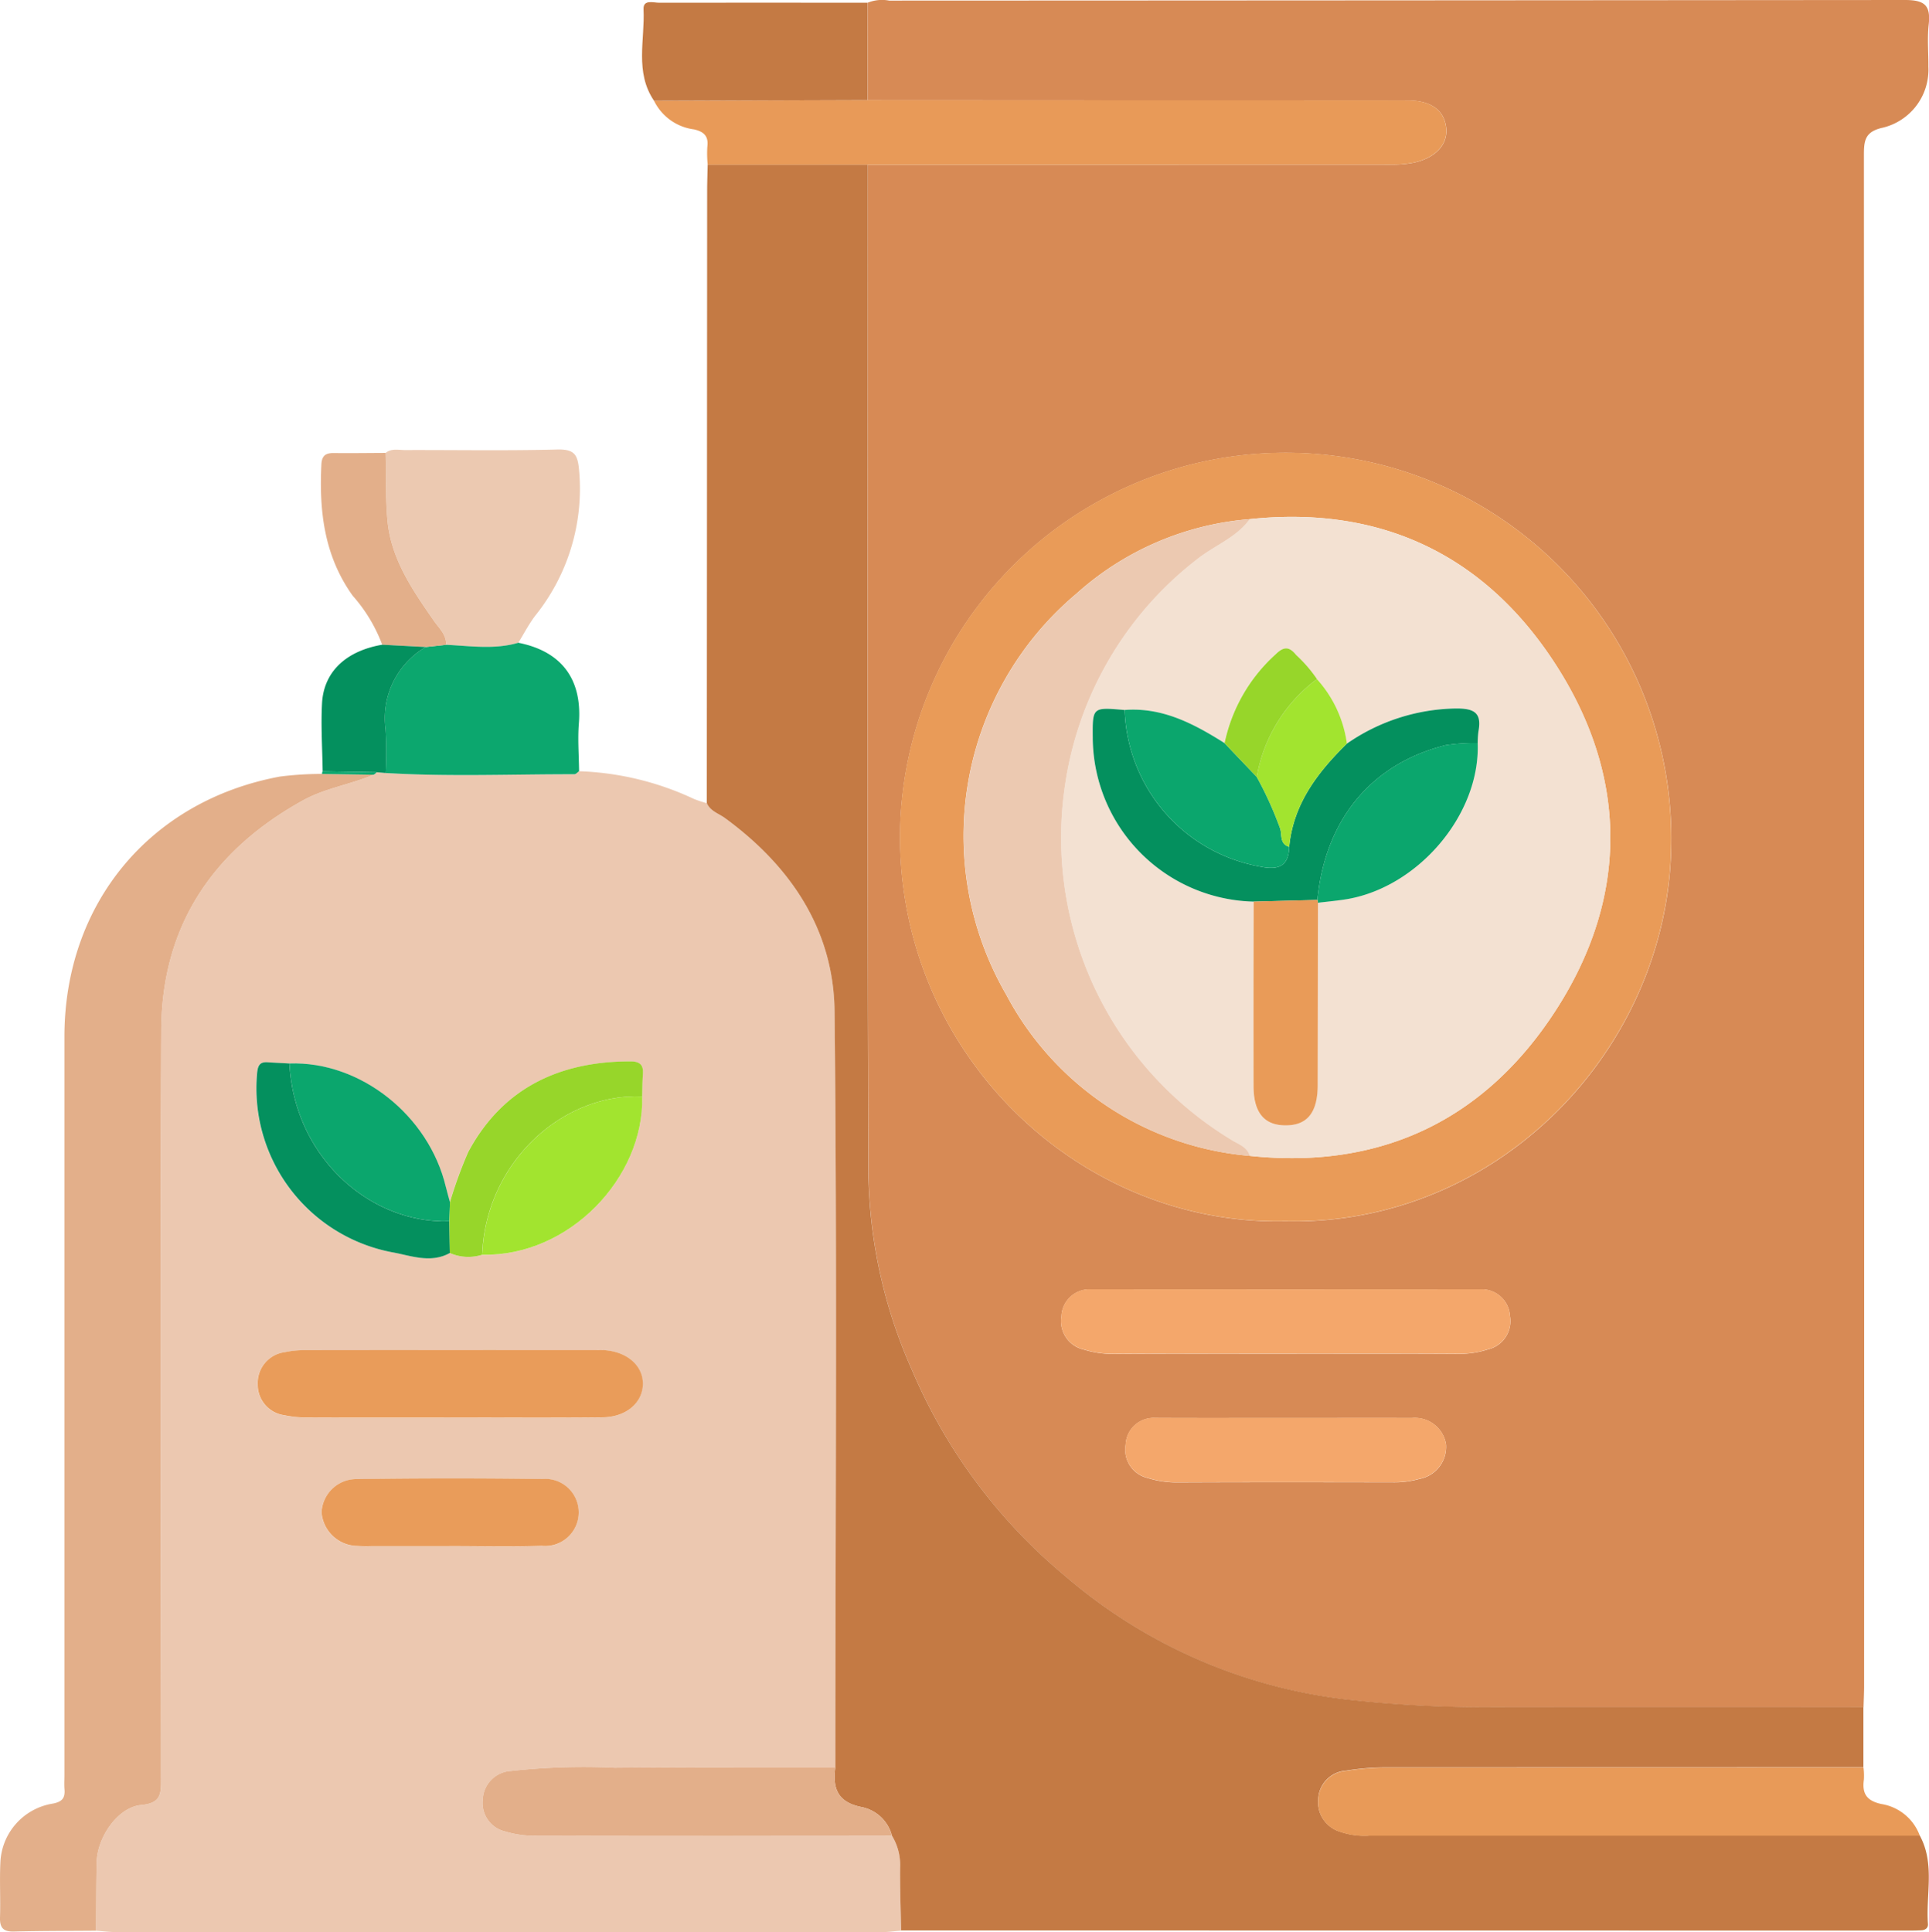 <svg xmlns="http://www.w3.org/2000/svg" width="155.149" height="155.416" viewBox="0 0 155.149 155.416">
  <g id="Grupo_264929" data-name="Grupo 264929" transform="translate(-1744.01 7664.015)">
    <path id="Trazado_284841" data-name="Trazado 284841" d="M172.1,3362.017a3.076,3.076,0,0,1,1.735-.175q40.855-.014,81.711-.048c1.615,0,2.064.462,1.9,1.978-.123,1.117-.015,2.259-.026,3.389a4.8,4.8,0,0,1-3.654,4.9c-1.452.315-1.532,1.041-1.531,2.223q.031,61.531.016,123.063c0,.591-.03,1.183-.046,1.774q-14.938,0-29.878,0a98.947,98.947,0,0,1-11.871-.639,42.154,42.154,0,0,1-22.48-9.93,43.752,43.752,0,0,1-12.287-16.528,40.281,40.281,0,0,1-3.511-15.577c-.106-27.135-.048-54.27-.047-81.405q20.993,0,41.985-.006a9.287,9.287,0,0,0,1.915-.157c1.806-.389,2.8-1.531,2.6-2.891-.2-1.381-1.27-2.114-3.086-2.115l-43.437-.022q0-3.914-.005-7.826m33.6,98c17.175.4,30.627-13.87,31.028-29.853a31.017,31.017,0,1,0-62.014-1.536c-.255,17.623,14.141,31.761,30.986,31.389m.042,10.653c4.625,0,9.249-.016,13.874.014a7.45,7.45,0,0,0,2.372-.357,2.337,2.337,0,0,0,1.774-2.7,2.268,2.268,0,0,0-2.4-2.13q-15.648.021-31.3,0a2.253,2.253,0,0,0-2.374,2.157,2.343,2.343,0,0,0,1.8,2.684,7.722,7.722,0,0,0,2.374.348c4.624-.029,9.249-.014,13.873-.014m-.018,5.17c-3.494,0-6.987.013-10.481-.006a2.251,2.251,0,0,0-2.381,2.147,2.339,2.339,0,0,0,1.791,2.691,7.661,7.661,0,0,0,2.372.351c5.8-.026,11.609-.018,17.414-.008a7.343,7.343,0,0,0,2.06-.277,2.623,2.623,0,0,0,2.133-2.771,2.535,2.535,0,0,0-2.75-2.125c-3.386-.009-6.772,0-10.158,0" transform="translate(1641.689 -11025.809)" fill="#d78a55"/>
    <path id="Trazado_284842" data-name="Trazado 284842" d="M148.9,3423.826a23.57,23.57,0,0,1,9.228,2.227,8.947,8.947,0,0,0,1.046.344c.278.655.957.838,1.465,1.209,5.279,3.86,8.741,8.994,8.81,15.54.215,20.264.069,40.531.062,60.8-5.919.007-11.839-.016-17.758.036a53.494,53.494,0,0,0-8.362.261,2.407,2.407,0,0,0-2.24,2.324,2.346,2.346,0,0,0,1.8,2.541,8.22,8.22,0,0,0,2.537.348q14.287-.029,28.576-.007a4.5,4.5,0,0,1,.654,2.565c-.013,1.69.052,3.38.084,5.07-.586.045-1.172.128-1.758.128q-30.7,0-61.4-.016c-.533,0-1.067-.07-1.6-.107.015-1.83.01-3.66.049-5.49.044-2.036,1.71-4.45,3.59-4.62,1.592-.144,1.589-.9,1.588-2.069-.02-20.085-.078-40.17.016-60.254.039-8.376,4.125-14.449,11.39-18.475,1.791-.992,3.826-1.279,5.683-2.07a.625.625,0,0,0,.249-.2l.729.063c5.057.3,10.118.092,15.178.1.126,0,.253-.159.38-.244m-10.4,38.75a3.675,3.675,0,0,0,2.6.141c6.989.162,13.019-6.187,12.872-12.723.018-.59.012-1.183.058-1.771.059-.747-.222-1.059-1.005-1.06-5.23,0-10.092,1.79-13.042,7.279a34.222,34.222,0,0,0-1.477,4.05c-.111-.411-.233-.819-.332-1.233-1.385-5.772-6.9-10.124-12.58-9.928-.587-.031-1.174-.057-1.76-.1-.625-.042-.781.258-.843.858a13.424,13.424,0,0,0,10.826,14.419c1.523.261,3.111.931,4.678.065m.037,13.237c4.084,0,8.168.029,12.251-.012,1.892-.019,3.22-1.186,3.236-2.677s-1.3-2.631-3.189-2.731c-.214-.012-.429,0-.644,0q-11.687,0-23.373.007a7.3,7.3,0,0,0-1.589.162,2.493,2.493,0,0,0-2.181,2.6,2.464,2.464,0,0,0,2.137,2.468,8.467,8.467,0,0,0,1.747.182c3.868.016,7.737.008,11.605.007m-.064,10.341v-.005c2.469,0,4.94.061,7.407-.021a2.7,2.7,0,1,0,.016-5.371q-7.407-.092-14.815.006a2.81,2.81,0,0,0-2.895,2.669,2.931,2.931,0,0,0,2.88,2.706,10.833,10.833,0,0,0,1.127.016h6.28" transform="translate(1641.689 -11025.809)" fill="#ecc8b0"/>
    <path id="Trazado_284843" data-name="Trazado 284843" d="M174.8,3517.082c-.032-1.69-.1-3.379-.084-5.07a4.5,4.5,0,0,0-.654-2.564,3.158,3.158,0,0,0-2.465-2.309c-1.93-.392-2.318-1.528-2.09-3.2.006-20.266.153-40.533-.062-60.8-.07-6.547-3.532-11.68-8.811-15.54-.507-.372-1.187-.554-1.465-1.21q.014-24.63.028-49.261c0-.7.028-1.4.043-2.1l12.881,0c0,27.135-.058,54.27.047,81.4a40.3,40.3,0,0,0,3.511,15.578,43.757,43.757,0,0,0,12.287,16.527,42.155,42.155,0,0,0,22.48,9.931,98.946,98.946,0,0,0,11.871.638q14.938-.019,29.878,0,0,2.421,0,4.841-19.287.006-38.574.009a20.889,20.889,0,0,0-3.034.261,2.4,2.4,0,0,0-2.245,2.332,2.486,2.486,0,0,0,1.782,2.586,5.975,5.975,0,0,0,2.379.3q22.111,0,44.223,0c1.242,2.277.48,4.745.66,7.121.023.3-.2.481-.512.5s-.645.024-.967.024l-81.111-.01" transform="translate(1641.689 -11025.809)" fill="#c47a44"/>
    <path id="Trazado_284844" data-name="Trazado 284844" d="M132.361,3424.109c-1.857.791-3.892,1.078-5.683,2.07-7.265,4.026-11.351,10.1-11.39,18.475-.094,20.084-.036,40.169-.016,60.254,0,1.172,0,1.925-1.588,2.069-1.881.17-3.547,2.584-3.59,4.62-.039,1.83-.034,3.66-.049,5.49-2.205.018-4.41.012-6.613.067-.852.022-1.135-.312-1.11-1.137.045-1.451-.038-2.907.027-4.357a5.007,5.007,0,0,1,4.205-4.794c.763-.145,1.012-.443.954-1.154-.031-.374-.005-.752-.005-1.129q0-29.7,0-59.4c0-10.684,6.87-18.989,17.345-20.929a27,27,0,0,1,3.377-.211l4.135.062" transform="translate(1641.689 -11025.809)" fill="#e3af8a"/>
    <path id="Trazado_284845" data-name="Trazado 284845" d="M172.123,3375.034l-12.881.005a8.9,8.9,0,0,1-.031-1.43c.115-.861-.271-1.224-1.066-1.407a4.171,4.171,0,0,1-3.219-2.3l17.174-.056,43.438.022c1.816,0,2.883.735,3.086,2.115.2,1.361-.795,2.5-2.6,2.891a9.225,9.225,0,0,1-1.915.157q-20.992.012-41.985.006" transform="translate(1641.689 -11025.809)" fill="#e89a58"/>
    <path id="Trazado_284846" data-name="Trazado 284846" d="M256.732,3509.447q-22.111,0-44.224,0a5.975,5.975,0,0,1-2.379-.3,2.484,2.484,0,0,1-1.781-2.586,2.4,2.4,0,0,1,2.244-2.332,20.889,20.889,0,0,1,3.034-.261q19.287,0,38.575-.009a5.3,5.3,0,0,1,.034.964c-.162,1.129.212,1.719,1.417,1.976a3.954,3.954,0,0,1,3.08,2.551" transform="translate(1641.689 -11025.809)" fill="#e89a58"/>
    <path id="Trazado_284847" data-name="Trazado 284847" d="M133.34,3398.223c.471-.381,1.031-.227,1.552-.228,4.08-.013,8.162.063,12.239-.044,1.48-.039,1.673.481,1.779,1.823a16.294,16.294,0,0,1-3.542,11.544c-.515.678-.909,1.448-1.359,2.175-1.919.562-3.862.255-5.8.164.024-.833-.589-1.355-1-1.952-1.71-2.467-3.428-4.942-3.716-8.037-.168-1.8-.108-3.629-.151-5.445" transform="translate(1641.689 -11025.809)" fill="#ecc9b1"/>
    <path id="Trazado_284848" data-name="Trazado 284848" d="M138.209,3413.657c1.937.09,3.881.4,5.8-.164,3.242.638,5.178,2.7,4.869,6.505-.1,1.267.006,2.551.019,3.828-.127.085-.254.244-.381.244-5.059-.007-10.12.207-15.177-.1a30.484,30.484,0,0,0-.01-3.513,6.646,6.646,0,0,1,3.233-6.622l1.647-.179" transform="translate(1641.689 -11025.809)" fill="#0ca76e"/>
    <path id="Trazado_284849" data-name="Trazado 284849" d="M172.1,3369.843l-17.175.056c-1.564-2.3-.725-4.893-.844-7.36-.039-.816.805-.522,1.268-.524,5.582-.016,11.164,0,16.746,0q0,3.913.005,7.826" transform="translate(1641.689 -11025.809)" fill="#c47a44"/>
    <path id="Trazado_284850" data-name="Trazado 284850" d="M138.209,3413.657l-1.647.179-3.5-.186a12.554,12.554,0,0,0-2.378-3.946c-2.287-3.2-2.7-6.787-2.514-10.552.035-.705.339-.924.99-.917,1.392.015,2.785-.005,4.178-.011.042,1.815-.017,3.64.151,5.444.288,3.094,2.006,5.57,3.716,8.037.413.6,1.027,1.119,1,1.952" transform="translate(1641.689 -11025.809)" fill="#e3af8a"/>
    <path id="Trazado_284851" data-name="Trazado 284851" d="M133.064,3413.65l3.5.186a6.645,6.645,0,0,0-3.233,6.622,30.484,30.484,0,0,1,.01,3.513l-.729-.063-4.339-.074c-.025-1.819-.148-3.644-.052-5.457.134-2.553,1.93-4.226,4.845-4.727" transform="translate(1641.689 -11025.809)" fill="#04905e"/>
    <path id="Trazado_284852" data-name="Trazado 284852" d="M128.271,3423.834l4.339.075a.628.628,0,0,1-.249.2l-4.135-.063a.376.376,0,0,1,.045-.213" transform="translate(1641.689 -11025.809)" fill="#0ca76e"/>
    <path id="Trazado_284853" data-name="Trazado 284853" d="M205.692,3460.016c-16.844.373-31.241-13.765-30.985-31.389a31.017,31.017,0,1,1,62.014,1.536c-.4,15.983-13.854,30.252-31.029,29.853m-2.852-5.252c10.6,1.128,18.943-2.935,24.611-11.706,5.82-9.007,5.851-18.631.088-27.669-5.651-8.862-14.033-12.969-24.7-11.84a23.662,23.662,0,0,0-13.935,5.988,25.46,25.46,0,0,0-5.644,32.279,24.5,24.5,0,0,0,19.579,12.948" transform="translate(1641.689 -11025.809)" fill="#e99b58"/>
    <path id="Trazado_284854" data-name="Trazado 284854" d="M205.735,3470.669c-4.624,0-9.249-.015-13.873.014a7.717,7.717,0,0,1-2.374-.348,2.342,2.342,0,0,1-1.8-2.684,2.25,2.25,0,0,1,2.374-2.156q15.648.015,31.3,0a2.268,2.268,0,0,1,2.4,2.131,2.336,2.336,0,0,1-1.773,2.7,7.488,7.488,0,0,1-2.373.357c-4.624-.031-9.249-.015-13.873-.015" transform="translate(1641.689 -11025.809)" fill="#f4a76b"/>
    <path id="Trazado_284855" data-name="Trazado 284855" d="M205.716,3475.839c3.386,0,6.772-.006,10.158,0a2.536,2.536,0,0,1,2.75,2.126,2.624,2.624,0,0,1-2.133,2.771,7.377,7.377,0,0,1-2.06.276c-5.8-.01-11.61-.018-17.414.008a7.632,7.632,0,0,1-2.372-.351,2.339,2.339,0,0,1-1.791-2.691,2.252,2.252,0,0,1,2.381-2.147c3.494.02,6.987.006,10.481.006" transform="translate(1641.689 -11025.809)" fill="#f4a76b"/>
    <path id="Trazado_284856" data-name="Trazado 284856" d="M138.536,3475.814c-3.868,0-7.737.008-11.6-.008a8.452,8.452,0,0,1-1.747-.182,2.465,2.465,0,0,1-2.138-2.468,2.494,2.494,0,0,1,2.181-2.6,7.313,7.313,0,0,1,1.59-.162q11.687-.015,23.372-.007c.215,0,.431-.008.645,0,1.884.1,3.206,1.233,3.189,2.731s-1.345,2.658-3.237,2.677c-4.083.041-8.167.013-12.25.013" transform="translate(1641.689 -11025.809)" fill="#e99c5a"/>
    <path id="Trazado_284857" data-name="Trazado 284857" d="M169.509,3503.944c-.228,1.668.16,2.8,2.089,3.195a3.157,3.157,0,0,1,2.465,2.308q-14.288,0-28.576.007a8.224,8.224,0,0,1-2.537-.348,2.345,2.345,0,0,1-1.8-2.541,2.4,2.4,0,0,1,2.239-2.323,53.5,53.5,0,0,1,8.362-.262c5.92-.051,11.839-.028,17.759-.036" transform="translate(1641.689 -11025.809)" fill="#e3af8a"/>
    <path id="Trazado_284858" data-name="Trazado 284858" d="M138.471,3486.154h-6.28a10.833,10.833,0,0,1-1.127-.016,2.931,2.931,0,0,1-2.88-2.706,2.81,2.81,0,0,1,2.895-2.669q7.407-.107,14.815-.006a2.7,2.7,0,1,1-.016,5.371c-2.467.082-4.938.021-7.407.021Z" transform="translate(1641.689 -11025.809)" fill="#e99c5a"/>
    <path id="Trazado_284859" data-name="Trazado 284859" d="M153.975,3449.994c.147,6.536-5.883,12.885-12.871,12.724.28-7.434,6.479-13.028,12.871-12.724" transform="translate(1641.689 -11025.809)" fill="#a2e42f"/>
    <path id="Trazado_284860" data-name="Trazado 284860" d="M125.6,3447.332c5.683-.2,11.2,4.155,12.58,9.928.1.414.221.822.332,1.232q-.022.765-.046,1.53c-6.416.218-12.485-5.187-12.866-12.69" transform="translate(1641.689 -11025.809)" fill="#0ba66d"/>
    <path id="Trazado_284861" data-name="Trazado 284861" d="M125.6,3447.332c.381,7.5,6.45,12.908,12.867,12.69q.017,1.278.035,2.555c-1.567.866-3.156.2-4.679-.065A13.425,13.425,0,0,1,123,3448.093c.061-.6.218-.9.842-.858.586.039,1.173.065,1.76.1" transform="translate(1641.689 -11025.809)" fill="#04905e"/>
    <path id="Trazado_284862" data-name="Trazado 284862" d="M138.5,3462.576q-.018-1.278-.035-2.555l.045-1.529a34.222,34.222,0,0,1,1.477-4.05c2.95-5.489,7.813-7.281,13.043-7.279.782,0,1.063.313,1,1.06-.046.588-.041,1.181-.059,1.771-6.391-.3-12.591,5.29-12.871,12.724a3.68,3.68,0,0,1-2.605-.142" transform="translate(1641.689 -11025.809)" fill="#97d62a"/>
    <path id="Trazado_284863" data-name="Trazado 284863" d="M202.84,3403.549c10.666-1.129,19.048,2.978,24.7,11.84,5.763,9.038,5.733,18.662-.088,27.668-5.668,8.772-14.015,12.834-24.611,11.707-.206-.7-.867-.918-1.4-1.24a28.406,28.406,0,0,1-13.495-28.366,28.1,28.1,0,0,1,10.6-18.341c1.4-1.132,3.188-1.756,4.29-3.268m5.4,12.871a11.215,11.215,0,0,0-1.673-1.937c-.559-.685-.984-.722-1.665-.054a13.292,13.292,0,0,0-4.1,7.138c-2.458-1.547-4.981-2.9-8.03-2.664-2.6-.233-2.586-.233-2.57,2.233a13.259,13.259,0,0,0,12.939,13.178q-.006,7.406-.01,14.811c0,2.134.839,3.167,2.537,3.186,1.778.02,2.622-1.016,2.628-3.259q.017-7.325.019-14.65c.691-.082,1.385-.15,2.073-.249,5.9-.849,11-6.815,10.773-12.6a7.89,7.89,0,0,1,.066-.963c.288-1.536-.427-1.828-1.841-1.818a15.775,15.775,0,0,0-8.745,2.829,9.64,9.64,0,0,0-2.4-5.184" transform="translate(1641.689 -11025.809)" fill="#f3e1d2"/>
    <path id="Trazado_284864" data-name="Trazado 284864" d="M202.84,3403.549c-1.1,1.512-2.887,2.136-4.29,3.268a28.089,28.089,0,0,0-10.6,18.341,28.406,28.406,0,0,0,13.495,28.366c.531.322,1.192.536,1.4,1.24a24.5,24.5,0,0,1-19.579-12.949,25.46,25.46,0,0,1,5.644-32.278,23.665,23.665,0,0,1,13.935-5.988" transform="translate(1641.689 -11025.809)" fill="#ecc9b1"/>
    <path id="Trazado_284865" data-name="Trazado 284865" d="M203.15,3434.314a13.258,13.258,0,0,1-12.94-13.178c-.017-2.466-.035-2.465,2.569-2.233a13.228,13.228,0,0,0,10.856,12.587c1.374.292,2.344.088,2.375-1.582.331-3.447,2.282-5.989,4.64-8.3a15.758,15.758,0,0,1,8.743-2.828c1.414-.011,2.129.281,1.841,1.817a7.715,7.715,0,0,0-.065.964,15.59,15.59,0,0,0-2.562.169c-5.955,1.477-9.692,5.957-10.332,12.451l-5.125.137" transform="translate(1641.689 -11025.809)" fill="#04905e"/>
    <path id="Trazado_284866" data-name="Trazado 284866" d="M208.275,3434.177c.639-6.494,4.377-10.974,10.332-12.451a15.59,15.59,0,0,1,2.562-.169c.224,5.781-4.875,11.747-10.773,12.6-.689.1-1.382.167-2.073.249a.793.793,0,0,0-.048-.225" transform="translate(1641.689 -11025.809)" fill="#0ba66d"/>
    <path id="Trazado_284867" data-name="Trazado 284867" d="M206.011,3429.908c-.032,1.67-1,1.874-2.375,1.582A13.226,13.226,0,0,1,192.78,3418.9c3.048-.232,5.572,1.117,8.03,2.664l2.593,2.72a29.156,29.156,0,0,1,1.889,4.169c.148.517-.048,1.233.719,1.452" transform="translate(1641.689 -11025.809)" fill="#0ba66d"/>
    <path id="Trazado_284868" data-name="Trazado 284868" d="M208.275,3434.177a.793.793,0,0,1,.048.225q-.009,7.326-.02,14.65c0,2.243-.849,3.28-2.627,3.259-1.7-.019-2.535-1.052-2.537-3.186q-.008-7.406.01-14.811l5.126-.137" transform="translate(1641.689 -11025.809)" fill="#e99b58"/>
    <path id="Trazado_284869" data-name="Trazado 284869" d="M206.011,3429.908c-.767-.219-.571-.935-.719-1.452a29.156,29.156,0,0,0-1.889-4.169,12.445,12.445,0,0,1,4.841-7.867,9.645,9.645,0,0,1,2.406,5.184c-2.357,2.315-4.308,4.857-4.639,8.3" transform="translate(1641.689 -11025.809)" fill="#a2e42f"/>
    <path id="Trazado_284870" data-name="Trazado 284870" d="M208.244,3416.42a12.453,12.453,0,0,0-4.841,7.867l-2.592-2.72a13.284,13.284,0,0,1,4.1-7.138c.681-.668,1.106-.631,1.665.054a11.215,11.215,0,0,1,1.673,1.937" transform="translate(1641.689 -11025.809)" fill="#97d62a"/>
  </g>
</svg>
